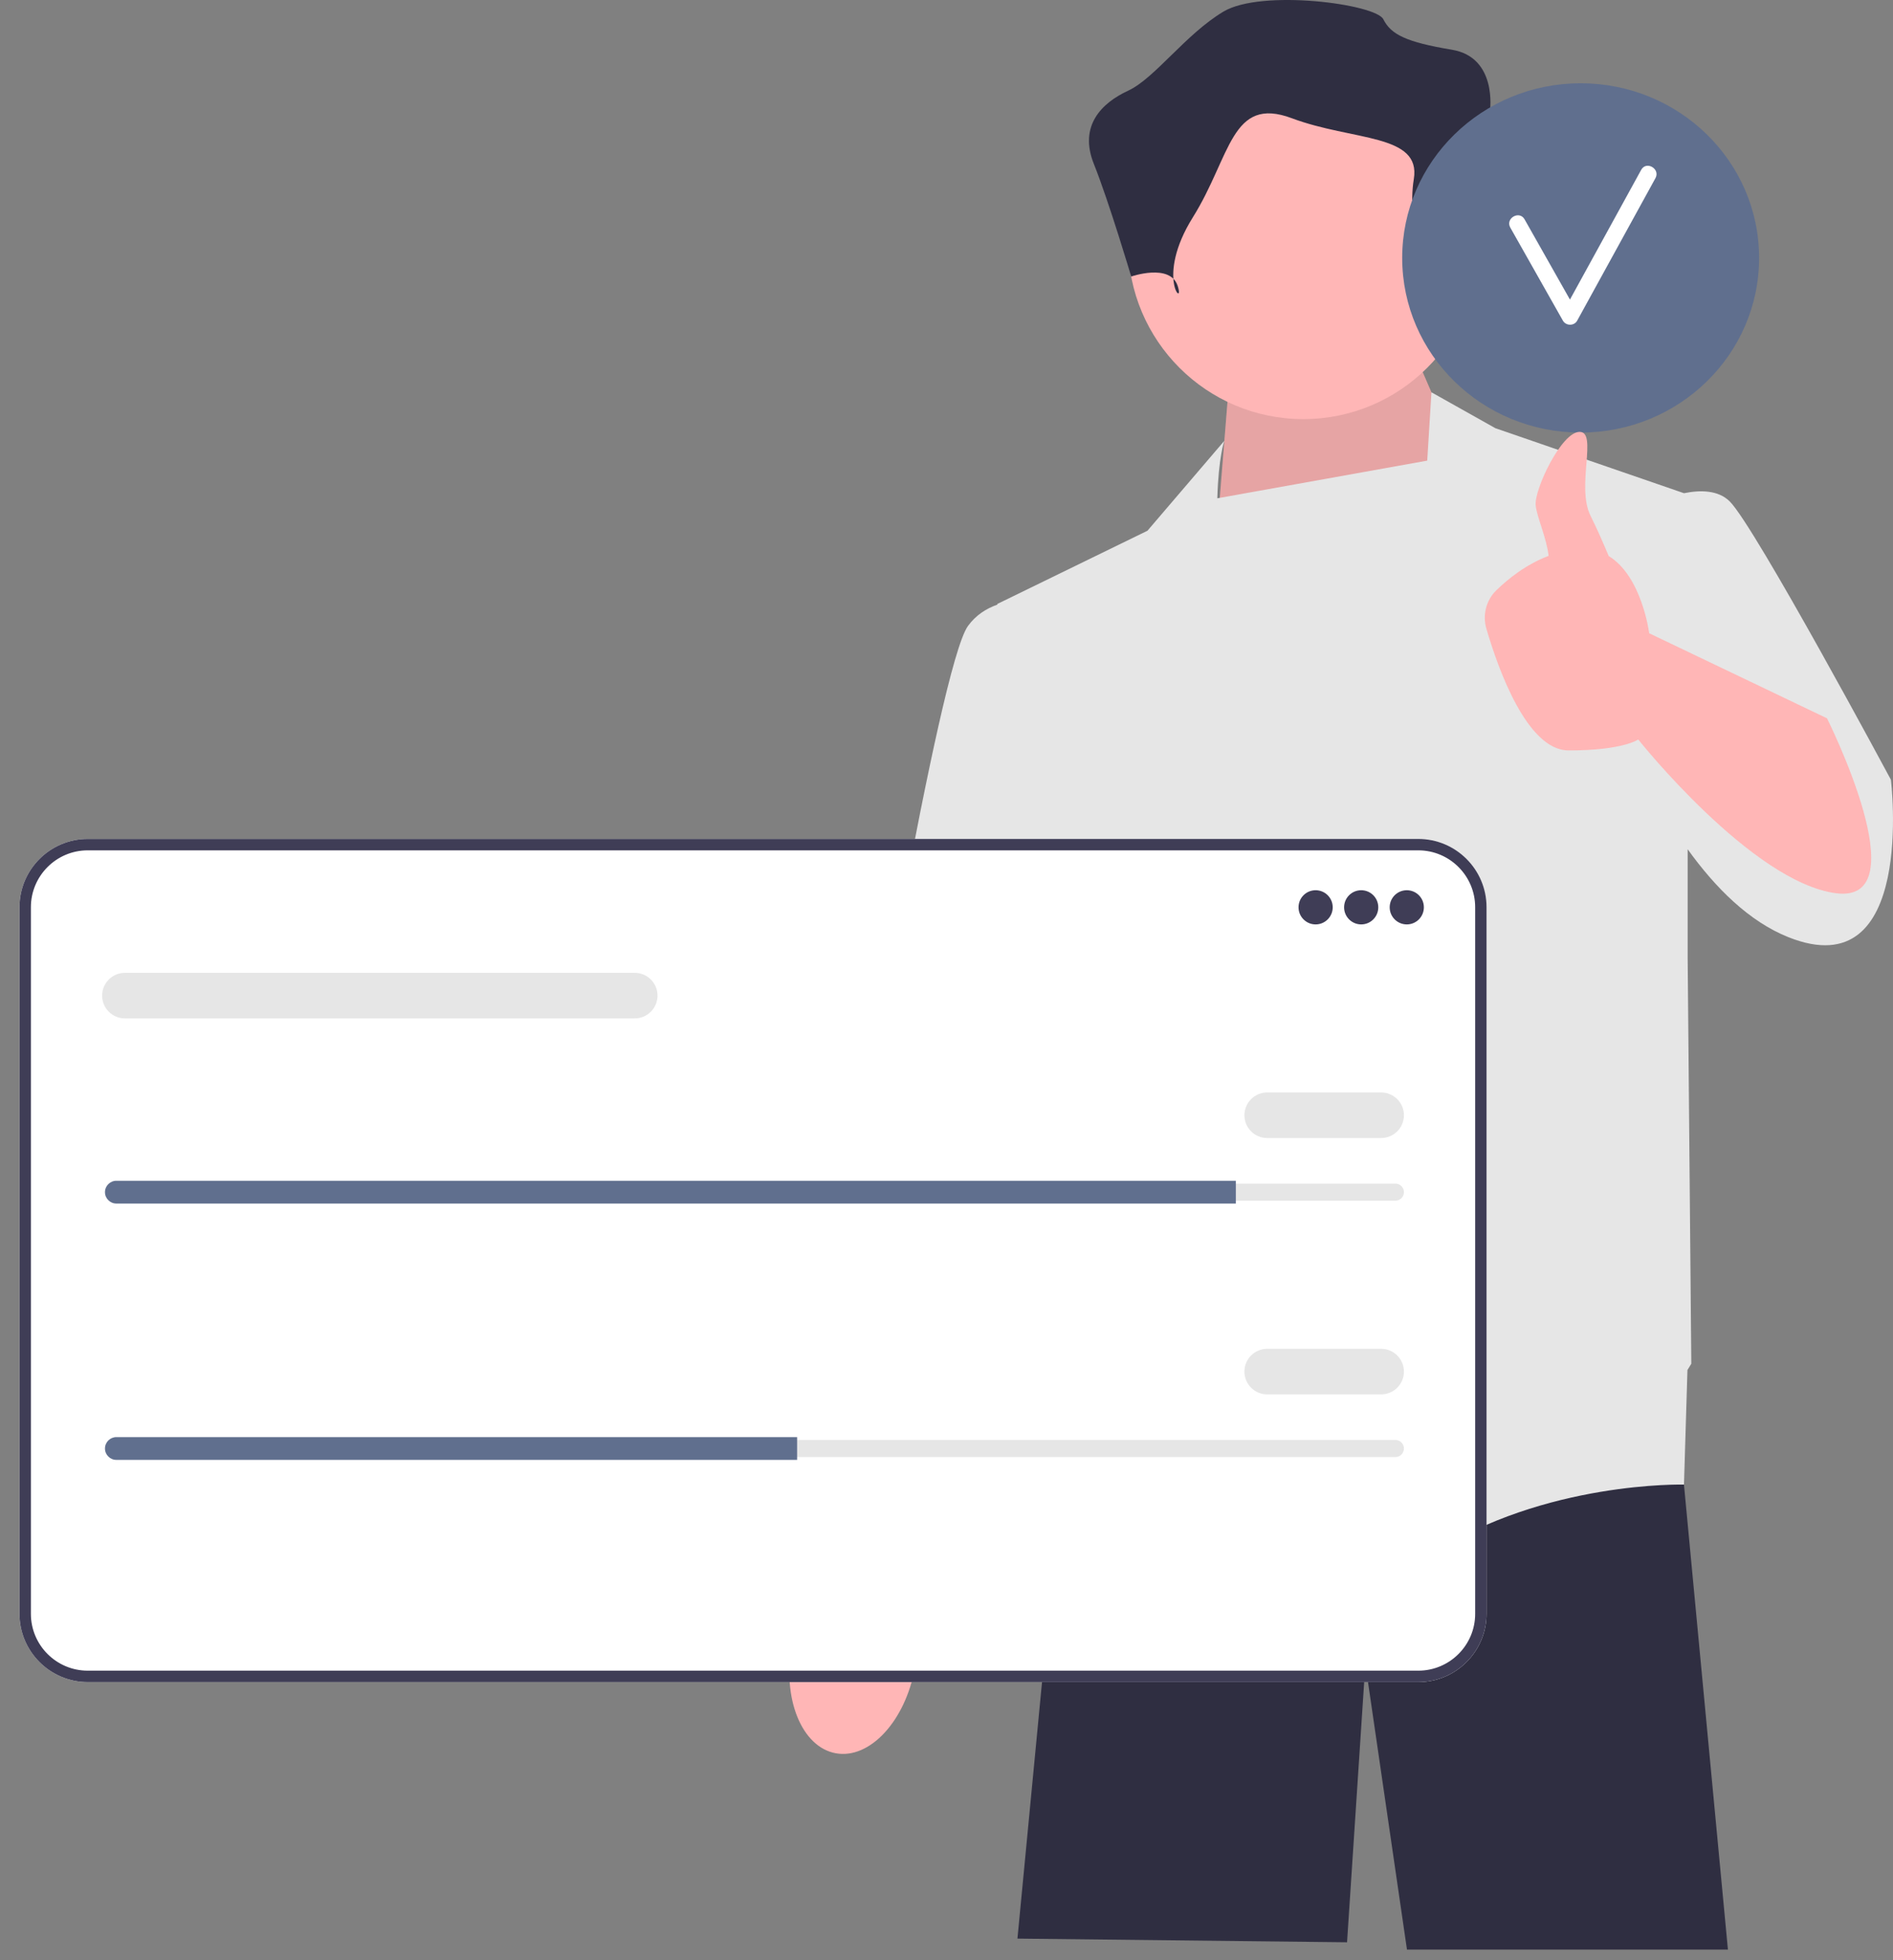 <svg width="84" height="87" viewBox="0 0 84 87" fill="none" xmlns="http://www.w3.org/2000/svg">
<rect x="0" y="0" width="84" height="87" fill="#808080" stroke="none"/>
<path d="M74.725 65.851L74.724 65.89L76.675 86.529H62.433L60.587 73.853L59.774 86.204L45.148 86.041L46.702 69.826L48.023 62.31V62.308L48.221 61.177H74.337L74.371 61.587L74.725 65.851Z" fill="#2F2E41"/>
<path d="M37.086 77.815C38.595 78.09 40.167 76.391 40.599 74.021C40.788 72.984 40.727 71.989 40.472 71.176L40.704 69.81L44.585 51.428C44.585 51.428 51.732 37.131 51.732 34.649C51.732 32.167 49.665 30.95 49.665 30.95L46.867 30.976L38.094 52.403L36.514 68.236L36.259 70.409C35.734 71.079 35.326 71.988 35.137 73.026C34.705 75.396 35.578 77.54 37.086 77.815Z" fill="#FFB6B6"/>
<path d="M65.543 22.093L62.943 16.08L54.492 17.543L53.924 24.617L65.543 22.093Z" fill="#FFB6B6"/>
<path opacity="0.1" d="M65.543 22.093L62.943 16.08L54.492 17.543L53.924 24.617L65.543 22.093Z" fill="black"/>
<path d="M83.907 34.606C83.907 34.606 77.894 23.393 76.757 22.256C76.25 21.749 75.454 21.742 74.726 21.89L66.356 19.005L63.519 17.411L63.332 20.444L54.017 22.116C54.069 20.266 54.33 19.563 54.33 19.563L50.917 23.556L44.254 26.806L44.258 26.835C43.769 27.006 43.305 27.298 42.954 27.781C41.654 29.569 38.079 51.345 38.079 51.345L45.717 52.97L46.756 46.447L47.505 52.32L48.073 63.29C48.073 63.29 58.474 72.228 63.512 68.978C68.55 65.727 74.725 65.89 74.725 65.89L74.879 60.805C74.989 60.63 75.05 60.527 75.05 60.527L74.888 42.491V37.692C76.126 39.416 77.62 40.9 79.357 41.594C85.045 43.87 83.907 34.606 83.907 34.606Z" fill="#E6E6E6"/>
<path d="M57.834 18.601C62.128 18.601 65.609 15.12 65.609 10.826C65.609 6.533 62.128 3.052 57.834 3.052C53.541 3.052 50.06 6.533 50.06 10.826C50.06 15.12 53.541 18.601 57.834 18.601Z" fill="#FFB6B6"/>
<path d="M63.412 13.024C63.412 13.024 64.088 10.658 65.609 10.826C67.13 10.995 67.468 9.643 67.13 8.967C66.792 8.291 66.116 4.911 66.116 4.911C66.116 4.911 66.454 2.545 64.426 2.207C62.398 1.869 61.722 1.531 61.384 0.855C61.046 0.179 55.975 -0.497 54.285 0.517C52.595 1.531 51.243 3.477 50.06 4.025C48.877 4.573 47.863 5.587 48.539 7.277C49.215 8.967 50.196 12.273 50.196 12.273C50.196 12.273 51.919 11.671 52.257 12.686C52.595 13.7 51.243 12.348 52.933 9.643C54.623 6.939 54.623 4.235 57.328 5.249C60.032 6.263 63.074 5.925 62.736 7.953C62.398 9.981 63.412 13.024 63.412 13.024Z" fill="#2F2E41"/>
<path d="M62.936 74.655H3.893C2.224 74.655 0.865 73.297 0.865 71.627V40.264C0.865 38.594 2.224 37.235 3.893 37.235H62.936C64.606 37.235 65.964 38.594 65.964 40.264V71.627C65.964 73.297 64.606 74.655 62.936 74.655Z" fill="white"/>
<path d="M62.936 74.655H3.893C2.224 74.655 0.865 73.297 0.865 71.627V40.264C0.865 38.594 2.224 37.235 3.893 37.235H62.936C64.606 37.235 65.964 38.594 65.964 40.264V71.627C65.964 73.297 64.606 74.655 62.936 74.655ZM3.893 37.741C2.502 37.741 1.371 38.873 1.371 40.264V71.627C1.371 73.018 2.502 74.149 3.893 74.149H62.936C64.327 74.149 65.459 73.018 65.459 71.627V40.264C65.459 38.873 64.327 37.741 62.936 37.741H3.893Z" fill="#3F3D56"/>
<path d="M58.379 41.028C58.798 41.028 59.138 40.688 59.138 40.269C59.138 39.85 58.798 39.511 58.379 39.511C57.96 39.511 57.621 39.85 57.621 40.269C57.621 40.688 57.96 41.028 58.379 41.028Z" fill="#3F3D56"/>
<path d="M60.402 41.028C60.821 41.028 61.16 40.688 61.16 40.269C61.16 39.85 60.821 39.511 60.402 39.511C59.983 39.511 59.643 39.85 59.643 40.269C59.643 40.688 59.983 41.028 60.402 41.028Z" fill="#3F3D56"/>
<path d="M62.425 41.028C62.844 41.028 63.183 40.688 63.183 40.269C63.183 39.85 62.844 39.511 62.425 39.511C62.006 39.511 61.666 39.85 61.666 40.269C61.666 40.688 62.006 41.028 62.425 41.028Z" fill="#3F3D56"/>
<path d="M5.163 52.532C4.954 52.532 4.784 52.702 4.784 52.911C4.784 53.013 4.824 53.108 4.895 53.177C4.967 53.251 5.062 53.291 5.163 53.291H61.919C62.128 53.291 62.298 53.12 62.298 52.911C62.298 52.809 62.259 52.715 62.187 52.645C62.115 52.572 62.021 52.532 61.919 52.532H5.163Z" fill="#E6E6E6"/>
<path d="M54.84 52.406V53.417H5.164C5.024 53.417 4.898 53.361 4.807 53.268C4.713 53.177 4.658 53.05 4.658 52.911C4.658 52.633 4.885 52.406 5.164 52.406H54.84Z" fill="#606F8E"/>
<path d="M61.287 50.509H56.23C55.673 50.509 55.219 50.056 55.219 49.498C55.219 48.94 55.673 48.487 56.23 48.487H61.287C61.845 48.487 62.298 48.94 62.298 49.498C62.298 50.056 61.845 50.509 61.287 50.509Z" fill="#E6E6E6"/>
<path d="M28.165 45.2H5.543C4.985 45.2 4.531 44.746 4.531 44.188C4.531 43.631 4.985 43.177 5.543 43.177H28.165C28.723 43.177 29.177 43.631 29.177 44.188C29.177 44.746 28.723 45.2 28.165 45.2Z" fill="#E6E6E6"/>
<path d="M5.163 63.91C4.954 63.91 4.784 64.08 4.784 64.289C4.784 64.391 4.824 64.485 4.895 64.555C4.967 64.629 5.062 64.668 5.163 64.668H61.919C62.128 64.668 62.298 64.498 62.298 64.289C62.298 64.187 62.259 64.093 62.187 64.023C62.115 63.949 62.021 63.91 61.919 63.91H5.163Z" fill="#E6E6E6"/>
<path d="M35.371 63.783V64.794H5.164C5.024 64.794 4.898 64.739 4.807 64.645C4.713 64.554 4.658 64.428 4.658 64.289C4.658 64.011 4.885 63.783 5.164 63.783H35.371Z" fill="#606F8E"/>
<path d="M61.287 61.887H56.23C55.673 61.887 55.219 61.433 55.219 60.876C55.219 60.318 55.673 59.864 56.23 59.864H61.287C61.845 59.864 62.298 60.318 62.298 60.876C62.298 61.433 61.845 61.887 61.287 61.887Z" fill="#E6E6E6"/>
<path d="M70.139 19.199C74.513 19.199 78.058 15.729 78.058 11.447C78.058 7.166 74.513 3.696 70.139 3.696C65.766 3.696 62.221 7.166 62.221 11.447C62.221 15.729 65.766 19.199 70.139 19.199Z" fill="#606F8E"/>
<path d="M72.827 7.537C71.773 9.457 70.719 11.377 69.665 13.296C68.993 12.109 68.325 10.92 67.651 9.734C67.418 9.324 66.786 9.692 67.019 10.103C67.8 11.478 68.572 12.858 69.353 14.233C69.487 14.468 69.853 14.474 69.985 14.233C71.143 12.124 72.301 10.016 73.459 7.907C73.686 7.494 73.054 7.124 72.827 7.537Z" fill="white"/>
<path d="M81.071 31.88L73.181 28.106C73.181 28.106 72.864 25.58 71.385 24.679C71.133 24.079 70.844 23.42 70.581 22.897C69.931 21.606 70.906 19.168 70.094 19.168C69.281 19.168 68.08 21.732 68.143 22.418C68.192 22.945 68.628 23.865 68.718 24.671C67.727 25.044 66.928 25.685 66.402 26.195C65.947 26.636 65.778 27.295 65.956 27.903C66.471 29.666 67.758 33.306 69.606 33.306C72.044 33.306 72.694 32.819 72.694 32.819C72.694 32.819 77.732 39.157 81.469 39.644C85.207 40.132 81.071 31.88 81.071 31.88Z" fill="#FFB6B6"/>
</svg>
